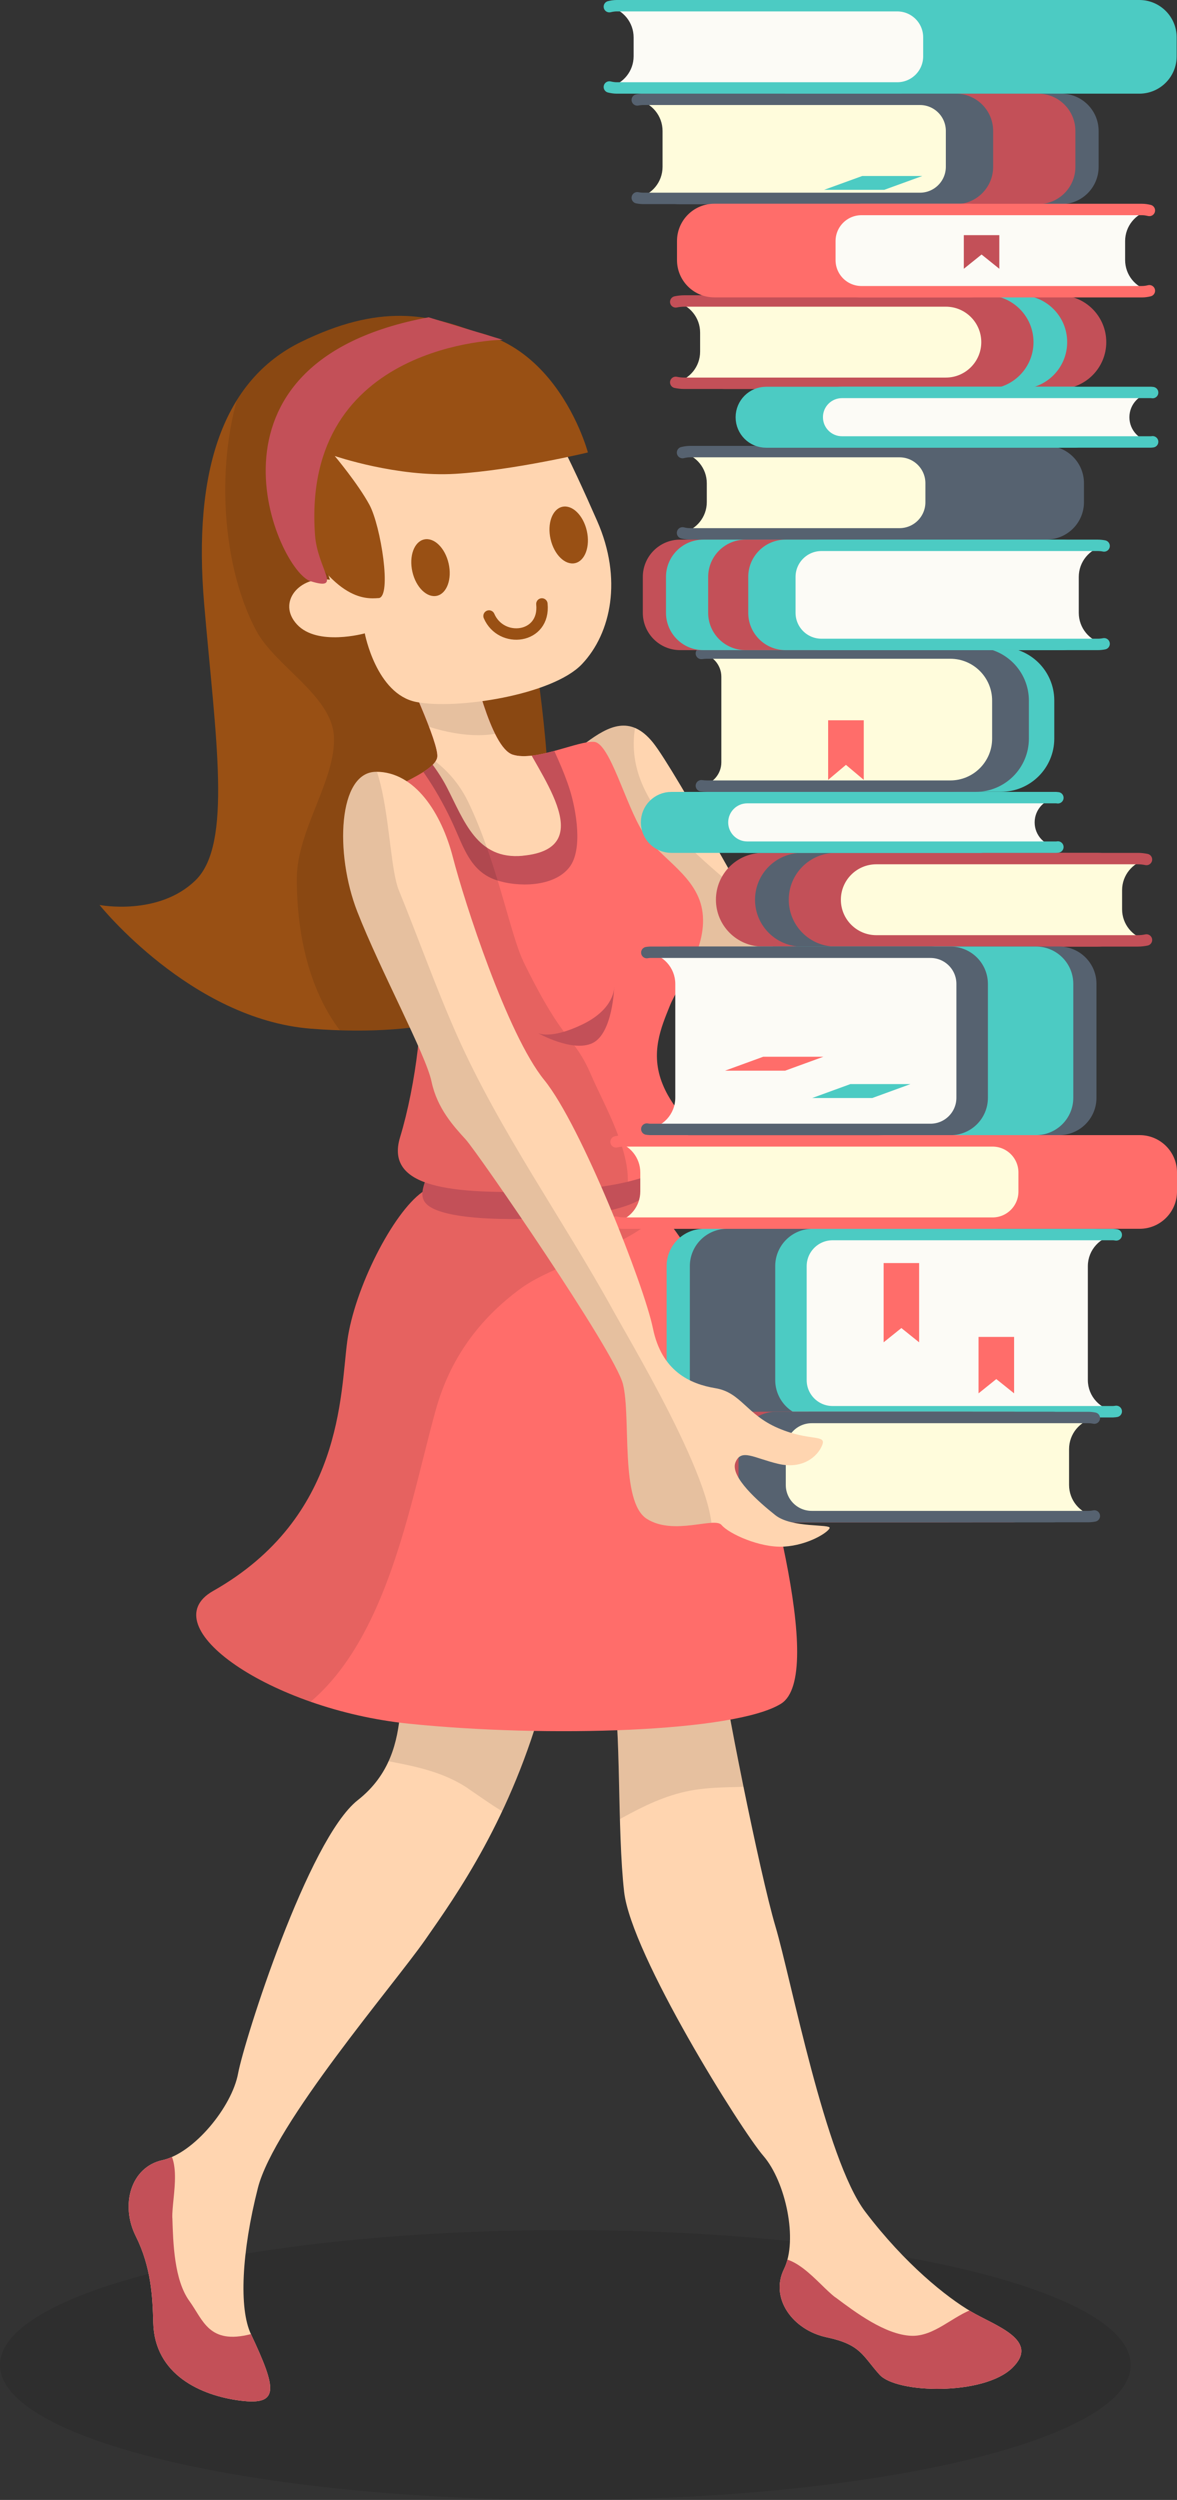 <?xml version="1.0" encoding="UTF-8"?>
<svg id="Layer_2" data-name="Layer 2" xmlns="http://www.w3.org/2000/svg" xmlns:xlink="http://www.w3.org/1999/xlink" viewBox="0 0 206.21 437.98">
  <rect x="0" y="0" width="206.21" height="437.98" fill="#333333" stroke="none"/>
  <defs>
    <style>
      .cls-1, .cls-2 {
        stroke: #c35058;
      }

      .cls-1, .cls-2, .cls-3, .cls-4, .cls-5, .cls-6, .cls-7, .cls-8, .cls-9 {
        stroke-width: 2px;
      }

      .cls-1, .cls-2, .cls-3, .cls-4, .cls-5, .cls-6, .cls-8, .cls-9 {
        stroke-linecap: round;
      }

      .cls-1, .cls-3, .cls-10, .cls-5, .cls-6, .cls-8 {
        fill: none;
      }

      .cls-1, .cls-3, .cls-5, .cls-6, .cls-7, .cls-8, .cls-9 {
        stroke-miterlimit: 10;
      }

      .cls-11, .cls-12, .cls-13, .cls-10, .cls-14, .cls-15, .cls-16, .cls-17, .cls-18 {
        stroke-width: 0px;
      }

      .cls-11, .cls-7 {
        fill: #ff6d6a;
      }

      .cls-12 {
        fill: #ffd5b0;
      }

      .cls-2, .cls-4 {
        stroke-linejoin: round;
      }

      .cls-2, .cls-18 {
        fill: #c35058;
      }

      .cls-13 {
        fill: #fcfbf6;
      }

      .cls-19 {
        clip-path: url(#clippath-2);
      }

      .cls-20 {
        clip-path: url(#clippath-6);
      }

      .cls-3, .cls-7 {
        stroke: #ff6d6a;
      }

      .cls-14 {
        fill: #fffcdc;
      }

      .cls-21 {
        clip-path: url(#clippath-1);
      }

      .cls-22 {
        clip-path: url(#clippath-4);
      }

      .cls-4, .cls-5 {
        stroke: #4ccbc3;
      }

      .cls-4, .cls-17 {
        fill: #4ccbc3;
      }

      .cls-15 {
        fill: #000;
        isolation: isolate;
        opacity: .1;
      }

      .cls-6, .cls-9 {
        stroke: #566270;
      }

      .cls-23 {
        clip-path: url(#clippath);
      }

      .cls-16 {
        fill: #995014;
      }

      .cls-24 {
        clip-path: url(#clippath-3);
      }

      .cls-25 {
        clip-path: url(#clippath-5);
      }

      .cls-8 {
        stroke: #995014;
      }

      .cls-9 {
        fill: #566270;
      }
    </style>
    <clipPath id="clippath">
      <path class="cls-10" d="M84,58.47c-8.9-3.58-17.57-5.25-31.23,1.42-13.66,6.67-19,22.51-17,45.92,2,23.41,4.98,42.08-1.51,48.41-6.49,6.33-16.82,4.33-16.82,4.33,0,0,16,20,37,21.67,21,1.67,35.88-3,40.11-11.33,4.23-8.33,1.56-57-5.77-73s-4.77-37.42-4.77-37.42h-.01Z"/>
    </clipPath>
    <clipPath id="clippath-1">
      <path class="cls-10" d="M102.73,130.07c3.82-2.81,7.68-4.9,11.65,0,3.96,4.9,19.96,34.4,23.46,39.9s-13.25,16-21.25,0-17.17-37.47-13.86-39.9Z"/>
    </clipPath>
    <clipPath id="clippath-2">
      <path class="cls-10" d="M126.35,291.22c.25,4.5,6.75,37,9.5,46.25s8.75,40.81,15.75,50.03,14.25,14.95,18.5,17.46c4.25,2.51,12.25,5.02,7.25,9.89-5,4.87-20.25,4.51-23.25,1.19-3-3.32-3.25-5.28-9.25-6.55-6-1.27-10-6.87-7.5-11.95,2.5-5.08.29-15.33-3.6-19.83s-23.15-35.25-24.4-46.25-.5-29.25-2-36,9-7.75,13.5-8.5,5.5,4.25,5.5,4.25h0Z"/>
    </clipPath>
    <clipPath id="clippath-3">
      <path class="cls-10" d="M95.35,297.22c-5.75,21.25-15.33,34.7-20.85,42.62-5.52,7.92-26.47,32.27-29.32,43.49-2.85,11.22-3.33,21.12-1.22,25.59,4.53,9.63,5.06,12.54-1.86,11.66-6.92-.88-15-4.54-15.25-13.6-.12-4.47-.33-9.74-3.07-15.22-2.74-5.48-.86-12.1,4.67-13.31,5.53-1.21,12.17-9.32,13.26-15.17s12.27-41.06,20.97-47.9c11.32-8.9,5.33-23.1,9.67-28.48,4.34-5.38,12.61-5.48,16-2.42,3.39,3.05,7,12.75,7,12.75h0Z"/>
    </clipPath>
    <clipPath id="clippath-4">
      <path class="cls-10" d="M74.01,208.83c-5.17,3.65-11.92,16.9-13.17,26.15s-.73,30.85-23.5,43.75c-10.89,6.17,10,20.75,34.25,23.25s57.25,1.5,65.25-3.5-3-42.5-8.5-60.75-11.25-24.29-16.25-28.9-38.08,0-38.08,0Z"/>
    </clipPath>
    <clipPath id="clippath-5">
      <path class="cls-10" d="M81.85,113.47c1,3,4,17.5,8,18.75s11.5-2.5,14.25-2.25,5.5,11,8.5,15.75,9.75,7.75,10.5,14.25-4.25,12.5-5.75,16.25-3.5,8.25-1.25,13.75,5.75,6.25,4,10.75-9.25,7.5-25,8-27.75-.5-25-9.5,4.5-23,3-27.25-10-30.5-6.25-32.75,9.25-4.25,9.75-6.5-6-16-6-16l11.25-3.25Z"/>
    </clipPath>
    <clipPath id="clippath-6">
      <path class="cls-10" d="M65.9,135.22c-6.65,0-7.3,14.25-3.3,24.5,4,10.25,12,25,13,29.75s3.91,7.87,6,10.17c2.09,2.3,26.08,37.08,27.54,42.83s-.56,20.63,4.19,23.63,11.84-.42,13.09,1.08,6.68,4.03,10.93,3.78,7.75-2.5,8-3.25-6.61.04-9.5-2.25-8-6.75-7-9.25,3.25-.75,7.5.25,6.88-1.25,7.69-3.25-2.1-.61-7.69-3-6.5-6.25-11-7-9.43-3-10.96-10.5c-1.54-7.5-12.54-35.5-19.04-43.5s-14-31.25-16-39-6.64-15-13.45-15h0Z"/>
    </clipPath>
  </defs>
  <g id="Layer_2-2" data-name="Layer 2">
    <g id="OBJECTS">
      <g>
        <path class="cls-15" d="M198.1,414.34c0,13.06-44.35,23.64-99.05,23.64S0,427.39,0,414.34s44.35-23.64,99.05-23.64,99.05,10.58,99.05,23.64h0Z"/>
        <g>
          <path class="cls-16" d="M84,58.47c-8.9-3.58-17.57-5.25-31.23,1.42-13.66,6.67-19,22.51-17,45.92,2,23.41,4.98,42.08-1.51,48.41s-16.82,4.33-16.82,4.33c0,0,16,20,37,21.67s35.88-3,40.11-11.33c4.23-8.33,1.56-57-5.77-73s-4.77-37.42-4.77-37.42h-.01Z"/>
          <g class="cls-23">
            <path class="cls-15" d="M44.89,110.49c3.34,6.24,13.21,11.38,13.61,18.49.42,7.57-6.49,16.43-6.5,24.97,0,10.19,2.38,21.38,9.6,29,13.56,14.3,31.52,7.93,40.53-8.48,13.49-24.55,12.87-61.29,8.08-87.96-4.92-27.42-24.69-56.46-55.76-36.06-17.28,11.35-18.39,43.53-9.56,60.03h0Z"/>
          </g>
        </g>
        <g>
          <path class="cls-12" d="M102.73,130.07c3.82-2.81,7.68-4.9,11.65,0,3.96,4.9,19.96,34.4,23.46,39.9s-13.25,16-21.25,0-17.17-37.47-13.86-39.9h0Z"/>
          <g class="cls-21">
            <path class="cls-15" d="M112,124.48c-5.24,16,12.08,25.96,19.62,33.86,4.7,4.92,9.07,17.08,6.5,23.64-7.9,20.18-34.43-5.58-38.61-15.89-4.47-11.04-8.3-20.74-4-32.23,2.04-5.44,6.47-14.51,13.49-10.38l3,1h0Z"/>
          </g>
        </g>
        <g>
          <path class="cls-12" d="M126.35,291.22c.25,4.5,6.75,37,9.5,46.25s8.75,40.81,15.75,50.03,14.25,14.95,18.5,17.46,12.25,5.02,7.25,9.89-20.25,4.51-23.25,1.19-3.25-5.28-9.25-6.55-10-6.87-7.5-11.95c2.5-5.08.29-15.33-3.6-19.83s-23.15-35.25-24.4-46.25-.5-29.25-2-36,9-7.75,13.5-8.5,5.5,4.25,5.5,4.25h0Z"/>
          <g class="cls-19">
            <g>
              <path class="cls-18" d="M146.36,402.48c3.53,2.65,8.72,6.53,13.24,6.74,4.12.19,7.37-3.56,11.24-4.81,5.94-1.92,13.32,3.56,12.7,10.06-1.64,17.22-24.43,12.63-34.96,9-6.55-2.26-14.29-5.59-16.19-12.99-.9-3.51-1.86-11.78,1.76-14.13,4.49-2.91,9.16,3.86,12.2,6.14h0Z"/>
              <path class="cls-15" d="M99.5,323.48c7.64-3.32,14.15-8.89,22.97-10.01,10.33-1.31,15.28,2.4,13.66-11.46-1.6-13.77-11.66-26.25-27.15-20.16-15.09,5.93-9.12,24.14-7.99,36.14l-1.5,5.5h0Z"/>
            </g>
          </g>
        </g>
        <g>
          <path class="cls-12" d="M95.35,297.22c-5.75,21.25-15.33,34.7-20.85,42.62-5.52,7.92-26.47,32.27-29.32,43.49s-3.33,21.12-1.22,25.59c4.53,9.63,5.06,12.54-1.86,11.66-6.92-.88-15-4.54-15.25-13.6-.12-4.47-.33-9.74-3.07-15.22s-.86-12.1,4.67-13.31,12.17-9.32,13.26-15.17,12.27-41.06,20.97-47.9c11.32-8.9,5.33-23.1,9.67-28.48,4.34-5.38,12.61-5.48,16-2.42,3.39,3.05,7,12.75,7,12.75h0Z"/>
          <g class="cls-24">
            <g>
              <path class="cls-18" d="M30.2,388.57c.13,4.41.32,10.89,2.98,14.56,2.42,3.34,3.41,7.7,10.77,5.8,6.05-1.56,11.14,10.94.05,16.2-15.63,7.42-25.1-11.24-28.83-21.74-2.31-6.53-4.53-14.66.07-20.75,2.19-2.89,8.05-8.8,12.15-7.43,5.08,1.7,2.69,9.57,2.8,13.37h.01Z"/>
              <path class="cls-15" d="M82.03,313.36c8.21,5.55,12.77,10.03,18.1-2.28,5.66-13.1-1.98-27.89-15.33-32.25-11.91-3.88-22.61-.09-26.81,11.77-8.01,22.6,11.17,14.04,24.05,22.75h0Z"/>
            </g>
          </g>
        </g>
        <g>
          <path class="cls-11" d="M74.01,208.83c-5.17,3.65-11.92,16.9-13.17,26.15s-.73,30.85-23.5,43.75c-10.89,6.17,10,20.75,34.25,23.25s57.25,1.5,65.25-3.5-3-42.5-8.5-60.75-11.25-24.29-16.25-28.9-38.08,0-38.08,0Z"/>
          <g class="cls-22">
            <path class="cls-15" d="M76.39,246.86c-5.56,19.81-10.34,54.04-36.4,57.75-14.81,2.11-24.15-10.85-19.38-24.64,2.97-8.59,11.55-13.36,16.89-20.35,6.69-8.76,8.94-19.95,13-30.03,6.43-15.97,11.46-30.13,30.11-33.1,8.33-1.33,45.26,1.14,35.26,15.44-4.39,6.28-18.25,9.13-24.61,13.79-7.34,5.37-12.4,12.34-14.87,21.15h0Z"/>
          </g>
        </g>
        <path class="cls-18" d="M75.85,202.97c-1.17,4.25-3.5,7,0,8.75s12,2.28,23,1.5c3.95-.28,12.21-1.39,14.52-4.04,2.47-2.84-.25-7.8-.77-8.96-1-2.25-36.75,2.75-36.75,2.75Z"/>
        <g>
          <path class="cls-11" d="M81.85,113.47c1,3,4,17.5,8,18.75s11.5-2.5,14.25-2.25,5.5,11,8.5,15.75,9.75,7.75,10.5,14.25-4.25,12.5-5.75,16.25-3.5,8.25-1.25,13.75,5.75,6.25,4,10.75-9.25,7.5-25,8-27.75-.5-25-9.5,4.5-23,3-27.25-10-30.5-6.25-32.75,9.25-4.25,9.75-6.5-6-16-6-16c0,0,11.25-3.25,11.25-3.25Z"/>
          <g class="cls-25">
            <g>
              <path class="cls-18" d="M79.41,144.47c1.82,3.99,3.01,8.16,7.44,9.69,3.75,1.3,10.22,1.32,12.94-2.26,2.37-3.11,1.14-9.99.07-13.44-1.15-3.71-2.9-7.11-4.45-10.68-2.51-5.82-4-14.22-9.37-18.27-5.88-4.44-21.08-3.08-23.52,4.69-2.17,6.93,2.16,11.2,6.75,15.36,4.2,3.8,7.82,9.81,10.14,14.91h0Z"/>
              <path class="cls-12" d="M91.58,149.92c14-1.31,2.03-15.18-.3-21.24-1.57-4.09-1.92-8.66-3.62-12.71-2.44-5.82-5.01-6.31-10.81-6.24-5.15.07-10.48.96-10.21,7.18.4,9.06,7.83,13.63,11.63,20.98,3.04,5.88,5.27,12.79,13.31,12.04h0Z"/>
              <path class="cls-15" d="M93.4,114c-3-10.34-19.38-13.66-27.9-9.01-25.99,14.18,37.03,40.46,27.9,9.01Z"/>
              <path class="cls-15" d="M91.64,168.35c7.41,15.17,8.81,12.72,11.99,20.13,2.63,6.14,10.27,18.71,3.89,24.15-6.64,5.66-16.32.68-22.4-.76-5.57-1.32-13.12-1.39-17.74-5.37-8.47-7.27-4.72-23.97-5.34-33.14-.74-11.04-13.43-33.56-.02-41.53,7.17-4.27,16.17.7,20,8.65,5.07,10.51,7.41,23.32,9.64,27.87h-.02Z"/>
            </g>
          </g>
        </g>
        <path class="cls-18" d="M107.6,172.97s.14,3.75-5.55,6.5c-5.7,2.75-7.85,1.5-7.85,1.5,0,0,6.16,3.5,9.66,1.75s3.75-9.75,3.75-9.75h-.01Z"/>
        <path class="cls-12" d="M57.78,101.56c-5.3-.78-9.33,3.98-5.74,7.85,3.59,3.87,11.87,1.55,11.87,1.55,0,0,2,10.63,9,12.02,7,1.39,23.89-1.19,29.05-6.63,5.15-5.44,7.1-14.98,2.67-25.06s-10.32-22.8-14.21-24.9c-3.89-2.1-16.41-1.51-25.4,2.67-8.99,4.19-15.78,7.44-13.4,14.15,2.38,6.7,6.18,18.35,6.18,18.35h-.02Z"/>
        <path class="cls-16" d="M78.6,98.72c.62,2.72-.3,5.26-2.05,5.66-1.75.4-3.68-1.48-4.3-4.21-.62-2.72.3-5.26,2.05-5.66,1.75-.4,3.68,1.48,4.3,4.21Z"/>
        <path class="cls-16" d="M102.81,93c.62,2.72-.3,5.26-2.05,5.66-1.75.4-3.68-1.48-4.3-4.21-.62-2.72.3-5.26,2.05-5.66,1.75-.4,3.68,1.48,4.3,4.21Z"/>
        <path class="cls-8" d="M85.68,107.92c2.12,4.92,9.87,4,9.26-2.11"/>
        <path class="cls-16" d="M66.33,104.79c2.37-.19.38-12.67-1.6-16.34-1.98-3.67-6.08-8.56-6.08-8.56,0,0,10.95,3.75,21.18,3.12,10.23-.63,23.17-3.74,23.17-3.74,0,0-7.35-27.84-32.91-20.39-21.66,6.32-22.95,24.12-19.42,31.33,7.4,15.13,13.29,14.75,15.66,14.57h0Z"/>
        <path class="cls-18" d="M75.09,55.59c-42.66,7.89-26.44,44.43-20.69,46.23s1.22-2.11.79-8.1c-2.43-33.83,32.89-34.19,32.89-34.19,0,0-12.99-3.94-12.99-3.94Z"/>
        <g>
          <path class="cls-2" d="M176.69,159.29v-3.33c0-2.62,1.83-4.81,4.27-5.38-.48-.1-.99-.16-1.5-.16h-45.82c-3.98,0-7.21,3.23-7.21,7.21s3.23,7.21,7.21,7.21h45.82c.52,0,1.02-.06,1.5-.16-2.45-.58-4.27-2.76-4.27-5.38h0Z"/>
          <path class="cls-9" d="M183.54,159.29v-3.33c0-2.62,1.83-4.81,4.27-5.38-.48-.1-.99-.16-1.5-.16h-45.82c-3.98,0-7.21,3.23-7.21,7.21s3.23,7.21,7.21,7.21h45.82c.52,0,1.02-.06,1.5-.16-2.45-.58-4.27-2.76-4.27-5.38h0Z"/>
          <path class="cls-2" d="M189.45,159.29v-3.33c0-2.62,1.83-4.81,4.27-5.38-.48-.1-.99-.16-1.5-.16h-45.82c-3.98,0-7.21,3.23-7.21,7.21s3.23,7.21,7.21,7.21h45.82c.52,0,1.02-.06,1.5-.16-2.45-.58-4.27-2.76-4.27-5.38h0Z"/>
          <path class="cls-14" d="M196.59,159.29v-3.33c0-2.62,1.83-4.81,4.27-5.38-.49-.1-.99-.16-1.5-.16h-45.83c-3.98,0-7.21,3.23-7.21,7.21s3.23,7.21,7.21,7.21h45.83c.52,0,1.02-.06,1.5-.16-2.45-.58-4.27-2.76-4.27-5.38h0Z"/>
          <path class="cls-1" d="M200.86,150.58c-.49-.1-.99-.16-1.5-.16h-45.83c-3.98,0-7.21,3.23-7.21,7.21s3.23,7.21,7.21,7.21h45.83c.52,0,1.02-.06,1.5-.16"/>
        </g>
        <g>
          <path class="cls-4" d="M168.04,241.79v-19.96c0-2.87,2.19-5.21,4.99-5.49-.18-.02-.36-.06-.55-.06h-49.15c-3.06,0-5.54,2.48-5.54,5.54v19.96c0,3.06,2.48,5.54,5.54,5.54h49.15c.19,0,.37-.04.55-.06-2.8-.28-4.99-2.62-4.99-5.49v.02Z"/>
          <path class="cls-9" d="M172.11,241.79v-19.96c0-2.87,2.19-5.21,4.99-5.49-.18-.02-.36-.06-.55-.06h-49.15c-3.06,0-5.54,2.48-5.54,5.54v19.96c0,3.06,2.48,5.54,5.54,5.54h49.15c.19,0,.37-.04.55-.06-2.8-.28-4.99-2.62-4.99-5.49v.02Z"/>
          <path class="cls-4" d="M187.07,241.79v-19.96c0-2.87,2.19-5.21,4.99-5.49-.18-.02-.36-.06-.55-.06h-49.15c-3.06,0-5.54,2.48-5.54,5.54v19.96c0,3.06,2.48,5.54,5.54,5.54h49.15c.19,0,.37-.04.55-.06-2.8-.28-4.99-2.62-4.99-5.49v.02Z"/>
          <path class="cls-13" d="M190.59,241.79v-19.96c0-2.87,2.19-5.21,4.99-5.49-.18-.02-.36-.06-.55-.06h-49.15c-3.06,0-5.54,2.48-5.54,5.54v19.96c0,3.06,2.48,5.54,5.54,5.54h49.15c.19,0,.37-.04.55-.06-2.8-.28-4.99-2.62-4.99-5.49v.02Z"/>
          <path class="cls-5" d="M195.57,216.35c-.18-.02-.36-.06-.55-.06h-49.15c-3.06,0-5.54,2.48-5.54,5.54v19.96c0,3.06,2.48,5.54,5.54,5.54h49.15c.19,0,.37-.04.55-.06"/>
        </g>
        <g>
          <path class="cls-2" d="M162.54,260.16v-6.28c0-2.68,1.9-4.92,4.43-5.43-.36-.07-.73-.11-1.11-.11h-48.41c-3.06,0-5.54,2.48-5.54,5.54v6.28c0,3.06,2.48,5.54,5.54,5.54h48.41c.38,0,.75-.04,1.11-.11-2.53-.51-4.43-2.75-4.43-5.43h0Z"/>
          <path class="cls-9" d="M166.61,260.16v-6.28c0-2.68,1.9-4.92,4.43-5.43-.36-.07-.73-.11-1.11-.11h-48.41c-3.06,0-5.54,2.48-5.54,5.54v6.28c0,3.06,2.48,5.54,5.54,5.54h48.41c.38,0,.75-.04,1.11-.11-2.53-.51-4.43-2.75-4.43-5.43h0Z"/>
          <path class="cls-2" d="M174,260.16v-6.28c0-2.68,1.9-4.92,4.43-5.43-.36-.07-.73-.11-1.11-.11h-48.41c-3.06,0-5.54,2.48-5.54,5.54v6.28c0,3.06,2.48,5.54,5.54,5.54h48.41c.38,0,.75-.04,1.11-.11-2.53-.51-4.43-2.75-4.43-5.43h0Z"/>
          <path class="cls-9" d="M181.02,260.16v-6.28c0-2.68,1.9-4.92,4.43-5.43-.36-.07-.73-.11-1.11-.11h-48.41c-3.06,0-5.54,2.48-5.54,5.54v6.28c0,3.06,2.48,5.54,5.54,5.54h48.41c.38,0,.75-.04,1.11-.11-2.53-.51-4.43-2.75-4.43-5.43h0Z"/>
          <path class="cls-14" d="M187.3,260.16v-6.28c0-2.68,1.9-4.92,4.43-5.43-.36-.07-.73-.11-1.11-.11h-48.41c-3.06,0-5.54,2.48-5.54,5.54v6.28c0,3.06,2.48,5.54,5.54,5.54h48.41c.38,0,.75-.04,1.11-.11-2.53-.51-4.43-2.75-4.43-5.43h0Z"/>
          <path class="cls-6" d="M191.73,248.45c-.36-.07-.73-.11-1.11-.11h-48.41c-3.06,0-5.54,2.48-5.54,5.54v6.28c0,3.06,2.48,5.54,5.54,5.54h48.41c.38,0,.75-.04,1.11-.11"/>
        </g>
        <g>
          <path class="cls-4" d="M167.97,144.08c0-2.3,1.8-4.17,4.07-4.31-.09,0-.18-.03-.28-.03h-54.14c-2.4,0-4.34,1.94-4.34,4.34s1.94,4.34,4.34,4.34h54.14c.1,0,.18-.02.28-.03-2.27-.14-4.07-2.01-4.07-4.31Z"/>
          <path class="cls-13" d="M181.27,144.08c0-2.3,1.8-4.17,4.07-4.31-.09,0-.18-.03-.28-.03h-54.14c-2.4,0-4.34,1.94-4.34,4.34s1.94,4.34,4.34,4.34h54.14c.1,0,.18-.02.28-.03-2.27-.14-4.07-2.01-4.07-4.31Z"/>
          <path class="cls-5" d="M185.34,139.77c-.09,0-.18-.03-.28-.03h-54.14c-2.4,0-4.34,1.94-4.34,4.34s1.94,4.34,4.34,4.34h54.14c.1,0,.18-.02.28-.03"/>
        </g>
        <g>
          <path class="cls-9" d="M140.85,192.34v-19.96c0-2.87-2.19-5.21-4.99-5.49.18-.02.36-.06.55-.06h49.15c3.06,0,5.54,2.48,5.54,5.54v19.96c0,3.06-2.48,5.54-5.54,5.54h-49.15c-.19,0-.37-.04-.55-.06,2.8-.28,4.99-2.62,4.99-5.49v.02Z"/>
          <path class="cls-4" d="M136.79,192.34v-19.96c0-2.87-2.19-5.21-4.99-5.49.18-.02.36-.06.55-.06h49.15c3.06,0,5.54,2.48,5.54,5.54v19.96c0,3.06-2.48,5.54-5.54,5.54h-49.15c-.19,0-.37-.04-.55-.06,2.8-.28,4.99-2.62,4.99-5.49v.02Z"/>
          <path class="cls-9" d="M121.82,192.34v-19.96c0-2.87-4.62-5.54-4.43-5.54h49.15c3.06,0,5.54,2.48,5.54,5.54v19.96c0,3.06-2.48,5.54-5.54,5.54h-49.15c-.19,0,4.43-2.67,4.43-5.54Z"/>
          <path class="cls-13" d="M118.31,192.34v-19.96c0-2.87-2.19-5.21-4.99-5.49.18-.02.36-.06.55-.06h49.15c3.06,0,5.54,2.48,5.54,5.54v19.96c0,3.06-2.48,5.54-5.54,5.54h-49.15c-.19,0-.37-.04-.55-.06,2.8-.28,4.99-2.62,4.99-5.49v.02Z"/>
          <path class="cls-6" d="M113.32,166.89c.18-.02.36-.06.55-.06h49.15c3.06,0,5.54,2.48,5.54,5.54v19.96c0,3.06-2.48,5.54-5.54,5.54h-49.15c-.19,0-.37-.04-.55-.06"/>
        </g>
        <g>
          <path class="cls-7" d="M157.91,208.75v-3.33c0-2.61-1.82-4.79-4.25-5.38.42-.1.85-.17,1.29-.17h44.72c3.06,0,5.54,2.48,5.54,5.54v3.33c0,3.06-2.48,5.54-5.54,5.54h-44.72c-.45,0-.88-.07-1.29-.17,2.43-.58,4.25-2.76,4.25-5.38v.02Z"/>
          <path class="cls-14" d="M112.18,208.75v-3.33c0-2.61-1.82-4.79-4.25-5.38.42-.1.85-.17,1.29-.17h64.67c3.06,0,5.54,2.48,5.54,5.54v3.33c0,3.06-2.48,5.54-5.54,5.54h-64.67c-.45,0-.88-.07-1.29-.17,2.43-.58,4.25-2.76,4.25-5.38v.02Z"/>
          <path class="cls-3" d="M107.93,200.05c.42-.1.85-.17,1.29-.17h64.67c3.06,0,5.54,2.48,5.54,5.54v3.33c0,3.06-2.48,5.54-5.54,5.54h-64.67c-.45,0-.88-.07-1.29-.17"/>
        </g>
        <g>
          <path class="cls-4" d="M135.27,133.57v-15c0-2.07-1.52-3.78-3.5-4.1.33-.04.66-.07,1.01-.07h42.6c4.6,0,8.33,3.73,8.33,8.33v6.66c0,4.6-3.73,8.33-8.33,8.33h-42.6c-.34,0-.68-.03-1.01-.07,1.98-.32,3.5-2.02,3.5-4.1v.02Z"/>
          <path class="cls-9" d="M130.83,133.57v-15c0-2.07-2.84-4.16-2.5-4.16h42.6c4.6,0,8.33,3.73,8.33,8.33v6.66c0,4.6-3.73,8.33-8.33,8.33h-42.6c-.34,0,2.5-2.09,2.5-4.17h0Z"/>
          <path class="cls-14" d="M126.38,133.57v-15c0-2.07-1.52-3.78-3.5-4.1.33-.04.66-.07,1.01-.07h42.6c4.6,0,8.33,3.73,8.33,8.33v6.66c0,4.6-3.73,8.33-8.33,8.33h-42.6c-.34,0-.68-.03-1.01-.07,1.98-.32,3.5-2.02,3.5-4.1v.02Z"/>
          <path class="cls-6" d="M122.88,114.48c.33-.04.66-.07,1.01-.07h42.6c4.6,0,8.33,3.73,8.33,8.33v6.66c0,4.6-3.73,8.33-8.33,8.33h-42.6c-.34,0-.68-.03-1.01-.07"/>
        </g>
        <g>
          <path class="cls-9" d="M140.85,29.23v-6.28c0-2.68-1.9-4.92-4.43-5.43.36-.07.73-.11,1.11-.11h48.41c3.06,0,5.54,2.48,5.54,5.54v6.28c0,3.06-2.48,5.54-5.54,5.54h-48.41c-.38,0-.75-.04-1.11-.11,2.53-.51,4.43-2.75,4.43-5.43Z"/>
          <path class="cls-2" d="M136.78,29.23v-6.28c0-2.68-1.9-4.92-4.43-5.43.36-.07.73-.11,1.11-.11h48.41c3.06,0,5.54,2.48,5.54,5.54v6.28c0,3.06-2.48,5.54-5.54,5.54h-48.41c-.38,0-.75-.04-1.11-.11,2.53-.51,4.43-2.75,4.43-5.43Z"/>
          <path class="cls-2" d="M129.39,29.23v-6.28c0-2.68-1.9-4.92-4.43-5.43.36-.07.73-.11,1.11-.11h48.41c3.06,0,5.54,2.48,5.54,5.54v6.28c0,3.06-2.48,5.54-5.54,5.54h-48.41c-.38,0-.75-.04-1.11-.11,2.53-.51,4.43-2.75,4.43-5.43h0Z"/>
          <path class="cls-9" d="M122.37,29.23v-6.28c0-2.68-1.9-4.92-4.43-5.43.36-.07.73-.11,1.11-.11h48.41c3.06,0,5.54,2.48,5.54,5.54v6.28c0,3.06-2.48,5.54-5.54,5.54h-48.41c-.38,0-.75-.04-1.11-.11,2.53-.51,4.43-2.75,4.43-5.43Z"/>
          <path class="cls-14" d="M116.08,29.23v-6.28c0-2.68-1.9-4.92-4.43-5.43.36-.07.73-.11,1.11-.11h48.41c3.06,0,5.54,2.48,5.54,5.54v6.28c0,3.06-2.48,5.54-5.54,5.54h-48.41c-.38,0-.75-.04-1.11-.11,2.53-.51,4.43-2.75,4.43-5.43Z"/>
          <path class="cls-6" d="M111.65,17.51c.36-.07.73-.11,1.11-.11h48.41c3.06,0,5.54,2.48,5.54,5.54v6.28c0,3.06-2.48,5.54-5.54,5.54h-48.41c-.38,0-.75-.04-1.11-.11"/>
        </g>
        <g>
          <path class="cls-9" d="M149.61,87.99v-3.33c0-2.61-1.82-4.79-4.25-5.38.42-.1.85-.17,1.29-.17h36.72c3.06,0,5.54,2.48,5.54,5.54v3.33c0,3.06-2.48,5.54-5.54,5.54h-36.72c-.45,0-.88-.07-1.29-.17,2.43-.59,4.25-2.76,4.25-5.38v.02Z"/>
          <path class="cls-14" d="M123.83,87.99v-3.33c0-2.61-1.82-4.79-4.25-5.38.42-.1.85-.17,1.29-.17h36.72c3.06,0,5.54,2.48,5.54,5.54v3.33c0,3.06-2.48,5.54-5.54,5.54h-36.72c-.45,0-.88-.07-1.29-.17,2.43-.59,4.25-2.76,4.25-5.38v.02Z"/>
          <path class="cls-6" d="M119.58,79.29c.42-.1.85-.17,1.29-.17h36.72c3.06,0,5.54,2.48,5.54,5.54v3.33c0,3.06-2.48,5.54-5.54,5.54h-36.72c-.45,0-.88-.07-1.29-.17"/>
        </g>
        <g>
          <path class="cls-2" d="M142.56,61.6v-3.33c0-2.62-1.83-4.81-4.27-5.38.48-.1.99-.16,1.5-.16h45.82c3.98,0,7.21,3.23,7.21,7.21s-3.23,7.21-7.21,7.21h-45.82c-.52,0-1.02-.06-1.5-.16,2.45-.58,4.27-2.76,4.27-5.38h0Z"/>
          <path class="cls-4" d="M135.71,61.6v-3.33c0-2.62-1.83-4.81-4.27-5.38.48-.1.99-.16,1.5-.16h45.82c3.98,0,7.21,3.23,7.21,7.21s-3.23,7.21-7.21,7.21h-45.82c-.52,0-1.02-.06-1.5-.16,2.45-.58,4.27-2.76,4.27-5.38h0Z"/>
          <path class="cls-2" d="M129.8,61.6v-3.33c0-2.62-1.83-4.81-4.27-5.38.48-.1.99-.16,1.5-.16h45.83c3.98,0,7.21,3.23,7.21,7.21s-3.23,7.21-7.21,7.21h-45.83c-.52,0-1.02-.06-1.5-.16,2.45-.58,4.27-2.76,4.27-5.38h0Z"/>
          <path class="cls-14" d="M122.66,61.6v-3.33c0-2.62-1.83-4.81-4.27-5.38.48-.1.99-.16,1.5-.16h45.82c3.98,0,7.21,3.23,7.21,7.21s-3.23,7.21-7.21,7.21h-45.82c-.52,0-1.02-.06-1.5-.16,2.45-.58,4.27-2.76,4.27-5.38h0Z"/>
          <path class="cls-1" d="M118.39,52.89c.48-.1.99-.16,1.5-.16h45.82c3.98,0,7.21,3.23,7.21,7.21s-3.23,7.21-7.21,7.21h-45.82c-.52,0-1.02-.06-1.5-.16"/>
        </g>
        <g>
          <path class="cls-2" d="M164.24,107.36v-6.28c0-2.68,1.9-4.92,4.44-5.43-.36-.07-.73-.11-1.11-.11h-48.41c-3.06,0-5.54,2.48-5.54,5.54v6.28c0,3.06,2.48,5.54,5.54,5.54h48.41c.38,0,.75-.04,1.11-.11-2.53-.51-4.44-2.75-4.44-5.43Z"/>
          <path class="cls-4" d="M168.31,107.36v-6.28c0-2.68,1.9-4.92,4.43-5.43-.36-.07-.73-.11-1.11-.11h-48.41c-3.06,0-5.54,2.48-5.54,5.54v6.28c0,3.06,2.48,5.54,5.54,5.54h48.41c.38,0,.75-.04,1.11-.11-2.53-.51-4.43-2.75-4.43-5.43Z"/>
          <path class="cls-2" d="M175.7,107.36v-6.28c0-2.68,1.9-4.92,4.43-5.43-.36-.07-.73-.11-1.11-.11h-48.41c-3.06,0-5.54,2.48-5.54,5.54v6.28c0,3.06,2.48,5.54,5.54,5.54h48.41c.38,0,.75-.04,1.11-.11-2.53-.51-4.43-2.75-4.43-5.43Z"/>
          <path class="cls-4" d="M182.72,107.36v-6.28c0-2.68,1.9-4.92,4.43-5.43-.36-.07-.73-.11-1.11-.11h-48.41c-3.06,0-5.54,2.48-5.54,5.54v6.28c0,3.06,2.48,5.54,5.54,5.54h48.41c.38,0,.75-.04,1.11-.11-2.53-.51-4.43-2.75-4.43-5.43Z"/>
          <path class="cls-13" d="M189,107.36v-6.28c0-2.68,1.9-4.92,4.43-5.43-.36-.07-.73-.11-1.11-.11h-48.41c-3.06,0-5.54,2.48-5.54,5.54v6.28c0,3.06,2.48,5.54,5.54,5.54h48.41c.38,0,.75-.04,1.11-.11-2.53-.51-4.43-2.75-4.43-5.43Z"/>
          <path class="cls-5" d="M193.44,95.65c-.36-.07-.73-.11-1.11-.11h-48.41c-3.06,0-5.54,2.48-5.54,5.54v6.28c0,3.06,2.48,5.54,5.54,5.54h48.41c.38,0,.75-.04,1.11-.11"/>
        </g>
        <g>
          <path class="cls-4" d="M184.57,73.1c0-2.3,1.8-4.17,4.07-4.31-.09,0-.18-.03-.28-.03h-54.14c-2.4,0-4.34,1.94-4.34,4.34s1.94,4.34,4.34,4.34h54.14c.1,0,.18-.02.28-.03-2.27-.14-4.07-2.01-4.07-4.31Z"/>
          <path class="cls-13" d="M197.87,73.1c0-2.3,1.8-4.17,4.07-4.31-.09,0-.18-.03-.28-.03h-54.14c-2.4,0-4.34,1.94-4.34,4.34s1.94,4.34,4.34,4.34h54.14c.1,0,.18-.02.28-.03-2.27-.14-4.07-2.01-4.07-4.31Z"/>
          <path class="cls-5" d="M201.94,68.78c-.09,0-.18-.03-.28-.03h-54.14c-2.4,0-4.34,1.94-4.34,4.34s1.94,4.34,4.34,4.34h54.14c.1,0,.18-.02.28-.03"/>
        </g>
        <g>
          <path class="cls-7" d="M166.91,45.57v-3.33c0-2.61,1.82-4.79,4.25-5.38-.42-.1-.85-.17-1.29-.17h-44.72c-3.06,0-5.54,2.48-5.54,5.54v3.33c0,3.06,2.48,5.54,5.54,5.54h44.72c.45,0,.88-.07,1.29-.17-2.43-.58-4.25-2.76-4.25-5.38v.02Z"/>
          <path class="cls-13" d="M197.12,45.57v-3.33c0-2.61,1.82-4.79,4.25-5.38-.42-.1-.85-.17-1.29-.17h-49.15c-3.06,0-5.54,2.48-5.54,5.54v3.33c0,3.06,2.48,5.54,5.54,5.54h49.15c.45,0,.88-.07,1.29-.17-2.43-.58-4.25-2.76-4.25-5.38v.02Z"/>
          <path class="cls-3" d="M201.37,36.87c-.42-.1-.85-.17-1.29-.17h-49.15c-3.06,0-5.54,2.48-5.54,5.54v3.33c0,3.06,2.48,5.54,5.54,5.54h49.15c.45,0,.88-.07,1.29-.17"/>
        </g>
        <g>
          <path class="cls-4" d="M141.22,6.53v3.33c0,2.61-1.82,4.79-4.25,5.38.42.1.85.17,1.29.17h61.35c3.06,0,5.54-2.48,5.54-5.54v-3.33c0-3.06-2.48-5.54-5.54-5.54h-61.35c-.45,0-.88.07-1.29.17,2.43.58,4.25,2.76,4.25,5.38v-.02Z"/>
          <path class="cls-13" d="M111.01,6.53v3.33c0,2.61-1.82,4.79-4.25,5.38.42.1.85.17,1.29.17h49.15c3.06,0,5.54-2.48,5.54-5.54v-3.33c0-3.06-2.48-5.54-5.54-5.54h-49.15c-.45,0-.88.07-1.29.17,2.43.58,4.25,2.76,4.25,5.38v-.02Z"/>
          <path class="cls-5" d="M106.76,15.24c.42.1.85.17,1.29.17h49.15c3.06,0,5.54-2.48,5.54-5.54v-3.33c0-3.06-2.48-5.54-5.54-5.54h-49.15c-.45,0-.88.07-1.29.17"/>
        </g>
        <g>
          <path class="cls-12" d="M65.9,135.22c-6.65,0-7.3,14.25-3.3,24.5,4,10.25,12,25,13,29.75s3.91,7.87,6,10.17,26.08,37.08,27.54,42.83-.56,20.63,4.19,23.63,11.84-.42,13.09,1.08,6.68,4.03,10.93,3.78,7.75-2.5,8-3.25-6.61.04-9.5-2.25-8-6.75-7-9.25,3.25-.75,7.5.25,6.88-1.25,7.69-3.25-2.1-.61-7.69-3-6.5-6.25-11-7-9.43-3-10.96-10.5c-1.54-7.5-12.54-35.5-19.04-43.5s-14-31.25-16-39-6.64-15-13.45-15h0Z"/>
          <g class="cls-20">
            <path class="cls-15" d="M69.88,155.98c3.47,8.5,6.52,17.16,10.23,25.5,7.45,16.71,18.58,32.25,27.26,48.01,4.02,7.3,21.47,36.22,16.49,41.86-10.71,12.13-21.79-16.18-24.35-21.74-8.59-18.62-18.85-38.02-30.01-55.26-8.62-13.32-19.84-27.39-20.89-43.85-.33-5.14,3.79-18.5,8.93-20.75,11.22-4.93,9.77,19.95,12.34,26.23h0Z"/>
          </g>
        </g>
        <polygon class="cls-11" points="151.33 126.19 151.33 136.63 148.21 134 145.09 136.63 145.09 126.19 151.33 126.19"/>
        <polygon class="cls-11" points="161.03 221.28 161.03 235.17 157.92 232.67 154.81 235.17 154.81 221.28 161.03 221.28"/>
        <polygon class="cls-18" points="175.08 41.2 175.08 47.09 171.97 44.59 168.86 47.09 168.86 41.2 175.08 41.2"/>
        <polygon class="cls-11" points="177.67 234.22 177.67 244.11 174.55 241.61 171.44 244.11 171.44 234.22 177.67 234.22"/>
        <polygon class="cls-11" points="137.55 187.58 127.02 187.58 133.71 185.14 144.25 185.14 137.55 187.58"/>
        <polygon class="cls-17" points="154.91 33.26 144.38 33.26 151.07 30.83 161.6 30.83 154.91 33.26"/>
        <polygon class="cls-17" points="152.82 192.37 142.29 192.37 148.98 189.93 159.51 189.93 152.82 192.37"/>
      </g>
    </g>
  </g>
</svg>